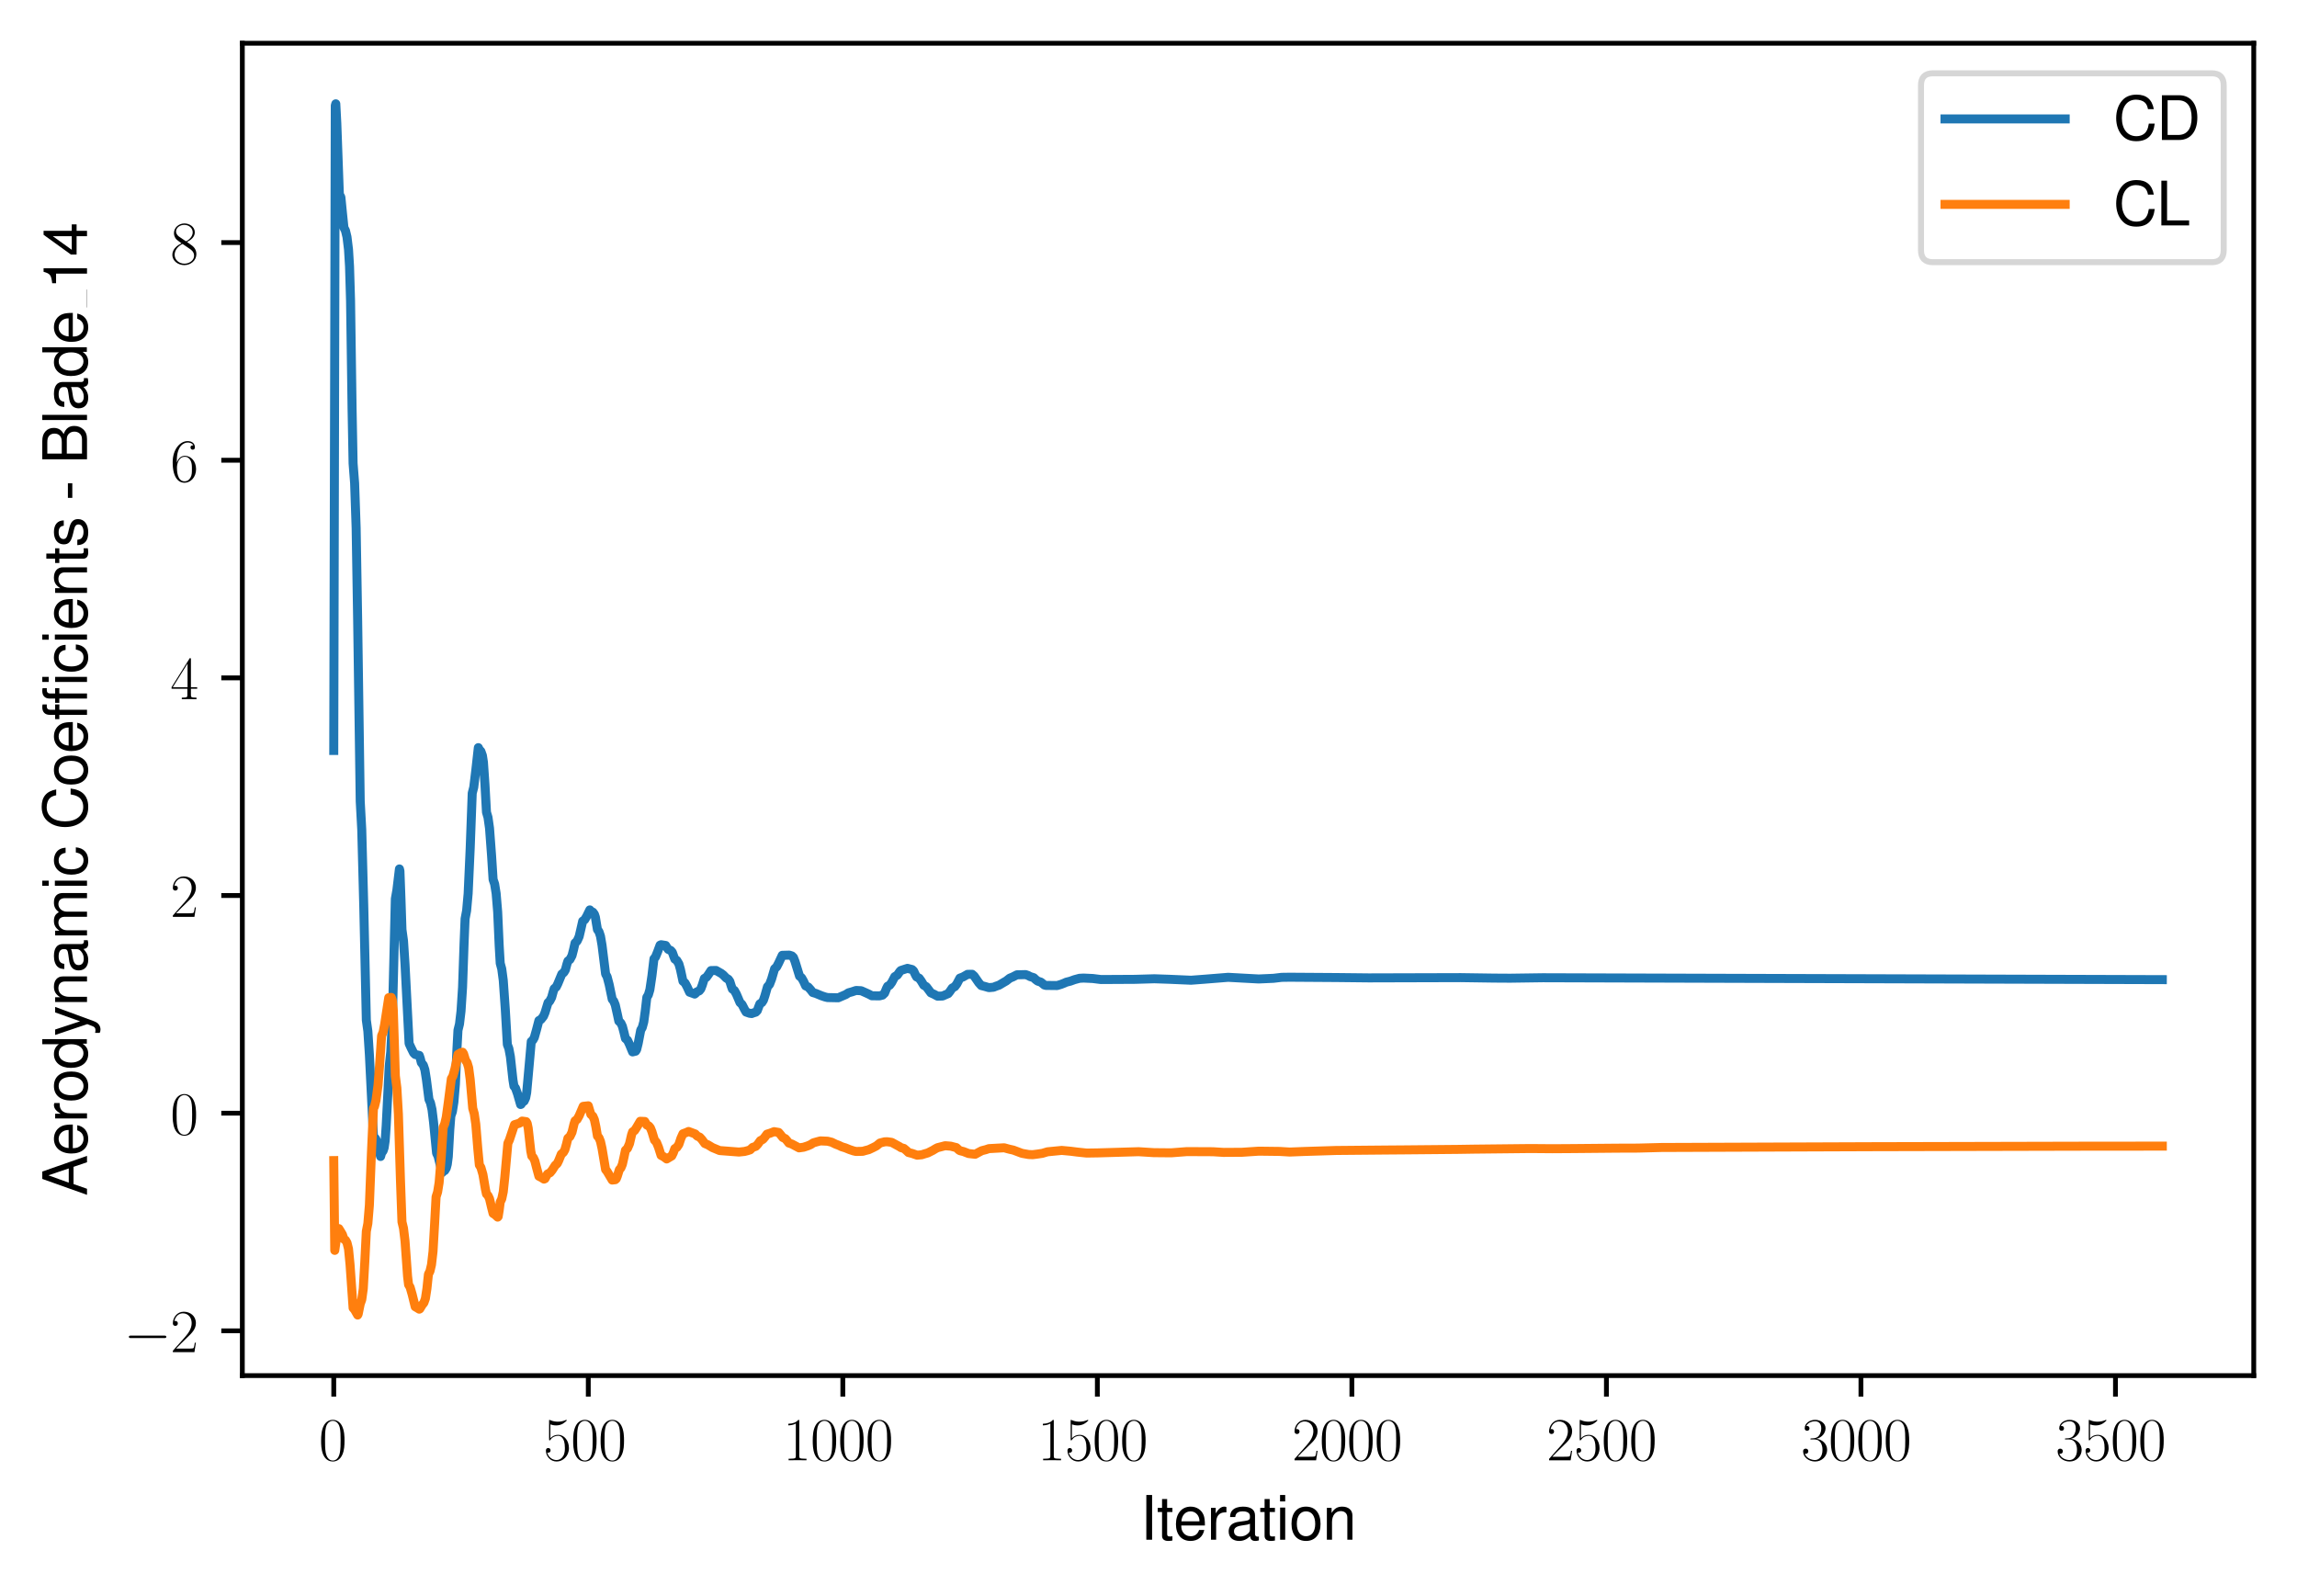 <?xml version="1.0" encoding="utf-8" standalone="no"?>
<!DOCTYPE svg PUBLIC "-//W3C//DTD SVG 1.1//EN"
  "http://www.w3.org/Graphics/SVG/1.1/DTD/svg11.dtd">
<svg xmlns:xlink="http://www.w3.org/1999/xlink" width="382.335pt" height="265.601pt" viewBox="0 0 382.335 265.601" xmlns="http://www.w3.org/2000/svg" version="1.1">
 <defs>
  <style type="text/css">*{stroke-linejoin: round; stroke-linecap: butt}</style>
 </defs>
 <g id="figure_1">
  <g id="patch_1">
   <path d="M 0 265.601 
L 382.335 265.601 
L 382.335 0 
L 0 0 
z
" style="fill: #ffffff"/>
  </g>
  <g id="axes_1">
   <g id="patch_2">
    <path d="M 40.335 228.96 
L 375.135 228.96 
L 375.135 7.2 
L 40.335 7.2 
z
" style="fill: #ffffff"/>
   </g>
   <g id="matplotlib.axis_1">
    <g id="xtick_1">
     <g id="line2d_1">
      <defs>
       <path id="m2b68b676e4" d="M 0 0 
L 0 3.5 
" style="stroke: #000000; stroke-width: 0.8"/>
      </defs>
      <g>
       <use xlink:href="#m2b68b676e4" x="55.553" y="228.96" style="stroke: #000000; stroke-width: 0.8"/>
      </g>
     </g>
     <g id="text_1">
      <!-- $\mathdefault{0}$ -->
      <g transform="translate(53.062 243.058) scale(0.1 -0.1)">
       <defs>
        <path id="CMR17-30" d="M 2688 2038 
C 2688 2430 2682 3099 2413 3613 
C 2176 4063 1798 4224 1466 4224 
C 1158 4224 768 4082 525 3620 
C 269 3137 243 2539 243 2038 
C 243 1671 250 1112 448 623 
C 723 -39 1216 -128 1466 -128 
C 1760 -128 2208 -7 2470 604 
C 2662 1048 2688 1568 2688 2038 
z
M 1466 -26 
C 1056 -26 813 328 723 816 
C 653 1196 653 1749 653 2109 
C 653 2604 653 3015 736 3407 
C 858 3954 1216 4121 1466 4121 
C 1728 4121 2067 3947 2189 3420 
C 2272 3054 2278 2623 2278 2109 
C 2278 1691 2278 1176 2202 797 
C 2067 96 1690 -26 1466 -26 
z
" transform="scale(0.016)"/>
       </defs>
       <use xlink:href="#CMR17-30" transform="scale(0.996)"/>
      </g>
     </g>
    </g>
    <g id="xtick_2">
     <g id="line2d_2">
      <g>
       <use xlink:href="#m2b68b676e4" x="97.92" y="228.96" style="stroke: #000000; stroke-width: 0.8"/>
      </g>
     </g>
     <g id="text_2">
      <!-- $\mathdefault{500}$ -->
      <g transform="translate(90.448 243.058) scale(0.1 -0.1)">
       <defs>
        <path id="CMR17-35" d="M 730 3750 
C 794 3724 1056 3641 1325 3641 
C 1920 3641 2246 3961 2432 4140 
C 2432 4191 2432 4224 2394 4224 
C 2387 4224 2374 4224 2323 4198 
C 2099 4102 1837 4032 1517 4032 
C 1325 4032 1037 4055 723 4191 
C 653 4224 640 4224 634 4224 
C 602 4224 595 4217 595 4090 
L 595 2231 
C 595 2113 595 2080 659 2080 
C 691 2080 704 2093 736 2139 
C 941 2435 1222 2560 1542 2560 
C 1766 2560 2246 2415 2246 1293 
C 2246 1087 2246 716 2054 422 
C 1894 159 1645 25 1370 25 
C 947 25 518 319 403 812 
C 429 806 480 793 506 793 
C 589 793 749 838 749 1036 
C 749 1209 627 1280 506 1280 
C 358 1280 262 1190 262 1011 
C 262 454 704 -128 1382 -128 
C 2042 -128 2669 441 2669 1267 
C 2669 2054 2170 2662 1549 2662 
C 1222 2662 947 2540 730 2304 
L 730 3750 
z
" transform="scale(0.016)"/>
       </defs>
       <use xlink:href="#CMR17-35" transform="scale(0.996)"/>
       <use xlink:href="#CMR17-30" transform="translate(45.69 0) scale(0.996)"/>
       <use xlink:href="#CMR17-30" transform="translate(91.381 0) scale(0.996)"/>
      </g>
     </g>
    </g>
    <g id="xtick_3">
     <g id="line2d_3">
      <g>
       <use xlink:href="#m2b68b676e4" x="140.287" y="228.96" style="stroke: #000000; stroke-width: 0.8"/>
      </g>
     </g>
     <g id="text_3">
      <!-- $\mathdefault{1000}$ -->
      <g transform="translate(130.324 243.058) scale(0.1 -0.1)">
       <defs>
        <path id="CMR17-31" d="M 1702 4083 
C 1702 4217 1696 4224 1606 4224 
C 1357 3927 979 3833 621 3820 
C 602 3820 570 3820 563 3808 
C 557 3795 557 3782 557 3648 
C 755 3648 1088 3686 1344 3839 
L 1344 467 
C 1344 243 1331 166 781 166 
L 589 166 
L 589 0 
C 896 6 1216 12 1523 12 
C 1830 12 2150 6 2458 0 
L 2458 166 
L 2266 166 
C 1715 166 1702 236 1702 467 
L 1702 4083 
z
" transform="scale(0.016)"/>
       </defs>
       <use xlink:href="#CMR17-31" transform="scale(0.996)"/>
       <use xlink:href="#CMR17-30" transform="translate(45.69 0) scale(0.996)"/>
       <use xlink:href="#CMR17-30" transform="translate(91.381 0) scale(0.996)"/>
       <use xlink:href="#CMR17-30" transform="translate(137.071 0) scale(0.996)"/>
      </g>
     </g>
    </g>
    <g id="xtick_4">
     <g id="line2d_4">
      <g>
       <use xlink:href="#m2b68b676e4" x="182.654" y="228.96" style="stroke: #000000; stroke-width: 0.8"/>
      </g>
     </g>
     <g id="text_4">
      <!-- $\mathdefault{1500}$ -->
      <g transform="translate(172.691 243.058) scale(0.1 -0.1)">
       <use xlink:href="#CMR17-31" transform="scale(0.996)"/>
       <use xlink:href="#CMR17-35" transform="translate(45.69 0) scale(0.996)"/>
       <use xlink:href="#CMR17-30" transform="translate(91.381 0) scale(0.996)"/>
       <use xlink:href="#CMR17-30" transform="translate(137.071 0) scale(0.996)"/>
      </g>
     </g>
    </g>
    <g id="xtick_5">
     <g id="line2d_5">
      <g>
       <use xlink:href="#m2b68b676e4" x="225.02" y="228.96" style="stroke: #000000; stroke-width: 0.8"/>
      </g>
     </g>
     <g id="text_5">
      <!-- $\mathdefault{2000}$ -->
      <g transform="translate(215.058 243.058) scale(0.1 -0.1)">
       <defs>
        <path id="CMR17-32" d="M 2669 990 
L 2554 990 
C 2490 537 2438 460 2413 422 
C 2381 371 1920 371 1830 371 
L 602 371 
C 832 620 1280 1073 1824 1596 
C 2214 1966 2669 2400 2669 3033 
C 2669 3788 2067 4224 1395 4224 
C 691 4224 262 3603 262 3027 
C 262 2777 448 2745 525 2745 
C 589 2745 781 2783 781 3007 
C 781 3206 614 3264 525 3264 
C 486 3264 448 3257 422 3244 
C 544 3788 915 4057 1306 4057 
C 1862 4057 2227 3616 2227 3033 
C 2227 2477 1901 1998 1536 1583 
L 262 147 
L 262 0 
L 2515 0 
L 2669 990 
z
" transform="scale(0.016)"/>
       </defs>
       <use xlink:href="#CMR17-32" transform="scale(0.996)"/>
       <use xlink:href="#CMR17-30" transform="translate(45.69 0) scale(0.996)"/>
       <use xlink:href="#CMR17-30" transform="translate(91.381 0) scale(0.996)"/>
       <use xlink:href="#CMR17-30" transform="translate(137.071 0) scale(0.996)"/>
      </g>
     </g>
    </g>
    <g id="xtick_6">
     <g id="line2d_6">
      <g>
       <use xlink:href="#m2b68b676e4" x="267.387" y="228.96" style="stroke: #000000; stroke-width: 0.8"/>
      </g>
     </g>
     <g id="text_6">
      <!-- $\mathdefault{2500}$ -->
      <g transform="translate(257.425 243.058) scale(0.1 -0.1)">
       <use xlink:href="#CMR17-32" transform="scale(0.996)"/>
       <use xlink:href="#CMR17-35" transform="translate(45.69 0) scale(0.996)"/>
       <use xlink:href="#CMR17-30" transform="translate(91.381 0) scale(0.996)"/>
       <use xlink:href="#CMR17-30" transform="translate(137.071 0) scale(0.996)"/>
      </g>
     </g>
    </g>
    <g id="xtick_7">
     <g id="line2d_7">
      <g>
       <use xlink:href="#m2b68b676e4" x="309.754" y="228.96" style="stroke: #000000; stroke-width: 0.8"/>
      </g>
     </g>
     <g id="text_7">
      <!-- $\mathdefault{3000}$ -->
      <g transform="translate(299.792 243.058) scale(0.1 -0.1)">
       <defs>
        <path id="CMR17-33" d="M 1414 2176 
C 1984 2176 2234 1673 2234 1094 
C 2234 322 1824 25 1453 25 
C 1114 25 563 193 390 691 
C 422 678 454 678 486 678 
C 640 678 755 780 755 947 
C 755 1132 614 1216 486 1216 
C 378 1216 211 1164 211 927 
C 211 335 787 -128 1466 -128 
C 2176 -128 2720 432 2720 1087 
C 2720 1718 2208 2176 1600 2246 
C 2086 2347 2554 2776 2554 3353 
C 2554 3856 2048 4224 1472 4224 
C 890 4224 378 3862 378 3347 
C 378 3123 544 3084 627 3084 
C 762 3084 877 3167 877 3334 
C 877 3500 762 3584 627 3584 
C 602 3584 570 3584 544 3571 
C 730 3999 1235 4076 1459 4076 
C 1683 4076 2106 3966 2106 3347 
C 2106 3167 2080 2851 1862 2574 
C 1670 2329 1453 2316 1242 2297 
C 1210 2297 1062 2284 1037 2284 
C 992 2278 966 2272 966 2227 
C 966 2182 973 2176 1101 2176 
L 1414 2176 
z
" transform="scale(0.016)"/>
       </defs>
       <use xlink:href="#CMR17-33" transform="scale(0.996)"/>
       <use xlink:href="#CMR17-30" transform="translate(45.69 0) scale(0.996)"/>
       <use xlink:href="#CMR17-30" transform="translate(91.381 0) scale(0.996)"/>
       <use xlink:href="#CMR17-30" transform="translate(137.071 0) scale(0.996)"/>
      </g>
     </g>
    </g>
    <g id="xtick_8">
     <g id="line2d_8">
      <g>
       <use xlink:href="#m2b68b676e4" x="352.121" y="228.96" style="stroke: #000000; stroke-width: 0.8"/>
      </g>
     </g>
     <g id="text_8">
      <!-- $\mathdefault{3500}$ -->
      <g transform="translate(342.158 243.058) scale(0.1 -0.1)">
       <use xlink:href="#CMR17-33" transform="scale(0.996)"/>
       <use xlink:href="#CMR17-35" transform="translate(45.69 0) scale(0.996)"/>
       <use xlink:href="#CMR17-30" transform="translate(91.381 0) scale(0.996)"/>
       <use xlink:href="#CMR17-30" transform="translate(137.071 0) scale(0.996)"/>
      </g>
     </g>
    </g>
    <g id="text_9">
     <!-- Iteration -->
     <g transform="translate(189.787 256.279) scale(0.1 -0.1)">
      <defs>
       <path id="NimbusSanL-Regu-49" d="M 1242 4672 
L 640 4672 
L 640 0 
L 1242 0 
L 1242 4672 
z
" transform="scale(0.016)"/>
       <path id="NimbusSanL-Regu-74" d="M 1626 3328 
L 1075 3328 
L 1075 4249 
L 544 4249 
L 544 3328 
L 90 3328 
L 90 2892 
L 544 2892 
L 544 402 
C 544 64 774 -128 1190 -128 
C 1318 -128 1446 -116 1626 -84 
L 1626 364 
C 1555 345 1472 339 1370 339 
C 1139 339 1075 402 1075 634 
L 1075 2892 
L 1626 2892 
L 1626 3328 
z
" transform="scale(0.016)"/>
       <path id="NimbusSanL-Regu-65" d="M 3283 1484 
C 3283 1998 3245 2311 3149 2565 
C 2931 3123 2419 3456 1792 3456 
C 858 3456 256 2734 256 1619 
C 256 545 838 -128 1779 -128 
C 2547 -128 3078 307 3213 1018 
L 2675 1018 
C 2528 588 2227 364 1798 364 
C 1459 364 1171 514 992 787 
C 864 974 819 1161 813 1484 
L 3283 1484 
z
M 826 1920 
C 870 2552 1248 2963 1786 2963 
C 2310 2963 2714 2519 2714 1959 
C 2714 1946 2714 1933 2707 1920 
L 826 1920 
z
" transform="scale(0.016)"/>
       <path id="NimbusSanL-Regu-72" d="M 442 3328 
L 442 0 
L 979 0 
L 979 1727 
C 979 2203 1101 2514 1357 2698 
C 1523 2819 1683 2857 2054 2863 
L 2054 3404 
C 1965 3449 1920 3456 1850 3456 
C 1504 3456 1242 3251 934 2750 
L 934 3328 
L 442 3328 
z
" transform="scale(0.016)"/>
       <path id="NimbusSanL-Regu-61" d="M 3424 332 
C 3366 320 3341 320 3309 320 
C 3123 320 3021 415 3021 581 
L 3021 2542 
C 3021 3135 2586 3456 1760 3456 
C 1274 3456 870 3315 646 3065 
C 493 2893 429 2702 416 2370 
L 954 2370 
C 998 2778 1242 2963 1741 2963 
C 2221 2963 2490 2784 2490 2466 
L 2490 2326 
C 2490 2103 2355 2007 1933 1956 
C 1178 1861 1062 1835 858 1753 
C 467 1593 269 1294 269 861 
C 269 256 691 -128 1370 -128 
C 1792 -128 2131 19 2509 364 
C 2547 25 2714 -128 3059 -128 
C 3168 -128 3251 -116 3424 -71 
L 3424 332 
z
M 2490 1071 
C 2490 893 2438 785 2278 638 
C 2061 441 1798 339 1485 339 
C 1069 339 826 536 826 874 
C 826 1224 1062 1402 1632 1485 
C 2195 1562 2310 1587 2490 1670 
L 2490 1071 
z
" transform="scale(0.016)"/>
       <path id="NimbusSanL-Regu-69" d="M 960 3358 
L 429 3358 
L 429 0 
L 960 0 
L 960 3358 
z
M 960 4672 
L 422 4672 
L 422 3999 
L 960 3999 
L 960 4672 
z
" transform="scale(0.016)"/>
       <path id="NimbusSanL-Regu-6f" d="M 1741 3456 
C 800 3456 230 2784 230 1663 
C 230 543 794 -128 1747 -128 
C 2688 -128 3264 543 3264 1638 
C 3264 2791 2707 3456 1741 3456 
z
M 1747 2963 
C 2349 2963 2707 2472 2707 1644 
C 2707 861 2336 364 1747 364 
C 1152 364 787 855 787 1663 
C 787 2466 1152 2963 1747 2963 
z
" transform="scale(0.016)"/>
       <path id="NimbusSanL-Regu-6e" d="M 448 3328 
L 448 0 
L 986 0 
L 986 1835 
C 986 2539 1344 2988 1894 2988 
C 2317 2988 2586 2732 2586 2328 
L 2586 0 
L 3117 0 
L 3117 2539 
C 3117 3097 2701 3456 2054 3456 
C 1555 3456 1235 3263 941 2796 
L 941 3328 
L 448 3328 
z
" transform="scale(0.016)"/>
      </defs>
      <use xlink:href="#NimbusSanL-Regu-49" transform="scale(0.996)"/>
      <use xlink:href="#NimbusSanL-Regu-74" transform="translate(27.695 0) scale(0.996)"/>
      <use xlink:href="#NimbusSanL-Regu-65" transform="translate(55.39 0) scale(0.996)"/>
      <use xlink:href="#NimbusSanL-Regu-72" transform="translate(110.782 0) scale(0.996)"/>
      <use xlink:href="#NimbusSanL-Regu-61" transform="translate(142.961 0) scale(0.996)"/>
      <use xlink:href="#NimbusSanL-Regu-74" transform="translate(198.353 0) scale(0.996)"/>
      <use xlink:href="#NimbusSanL-Regu-69" transform="translate(226.048 0) scale(0.996)"/>
      <use xlink:href="#NimbusSanL-Regu-6f" transform="translate(248.165 0) scale(0.996)"/>
      <use xlink:href="#NimbusSanL-Regu-6e" transform="translate(303.556 0) scale(0.996)"/>
     </g>
    </g>
   </g>
   <g id="matplotlib.axis_2">
    <g id="ytick_1">
     <g id="line2d_9">
      <defs>
       <path id="m2eee24385c" d="M 0 0 
L -3.5 0 
" style="stroke: #000000; stroke-width: 0.8"/>
      </defs>
      <g>
       <use xlink:href="#m2eee24385c" x="40.335" y="221.511" style="stroke: #000000; stroke-width: 0.8"/>
      </g>
     </g>
     <g id="text_10">
      <!-- $\mathdefault{−2}$ -->
      <g transform="translate(20.605 225.061) scale(0.1 -0.1)">
       <defs>
        <path id="CMSY10-0" d="M 4218 1472 
C 4326 1472 4442 1472 4442 1600 
C 4442 1728 4326 1728 4218 1728 
L 755 1728 
C 646 1728 531 1728 531 1600 
C 531 1472 646 1472 755 1472 
L 4218 1472 
z
" transform="scale(0.016)"/>
       </defs>
       <use xlink:href="#CMSY10-0" transform="scale(0.996)"/>
       <use xlink:href="#CMR17-32" transform="translate(77.487 0) scale(0.996)"/>
      </g>
     </g>
    </g>
    <g id="ytick_2">
     <g id="line2d_10">
      <g>
       <use xlink:href="#m2eee24385c" x="40.335" y="185.284" style="stroke: #000000; stroke-width: 0.8"/>
      </g>
     </g>
     <g id="text_11">
      <!-- $\mathdefault{0}$ -->
      <g transform="translate(28.353 188.833) scale(0.1 -0.1)">
       <use xlink:href="#CMR17-30" transform="scale(0.996)"/>
      </g>
     </g>
    </g>
    <g id="ytick_3">
     <g id="line2d_11">
      <g>
       <use xlink:href="#m2eee24385c" x="40.335" y="149.057" style="stroke: #000000; stroke-width: 0.8"/>
      </g>
     </g>
     <g id="text_12">
      <!-- $\mathdefault{2}$ -->
      <g transform="translate(28.353 152.606) scale(0.1 -0.1)">
       <use xlink:href="#CMR17-32" transform="scale(0.996)"/>
      </g>
     </g>
    </g>
    <g id="ytick_4">
     <g id="line2d_12">
      <g>
       <use xlink:href="#m2eee24385c" x="40.335" y="112.829" style="stroke: #000000; stroke-width: 0.8"/>
      </g>
     </g>
     <g id="text_13">
      <!-- $\mathdefault{4}$ -->
      <g transform="translate(28.353 116.378) scale(0.1 -0.1)">
       <defs>
        <path id="CMR17-34" d="M 2150 4147 
C 2150 4281 2144 4288 2029 4288 
L 128 1254 
L 128 1088 
L 1779 1088 
L 1779 460 
C 1779 230 1766 166 1318 166 
L 1197 166 
L 1197 0 
C 1402 12 1747 12 1965 12 
C 2182 12 2528 12 2733 0 
L 2733 166 
L 2611 166 
C 2163 166 2150 230 2150 460 
L 2150 1088 
L 2803 1088 
L 2803 1254 
L 2150 1254 
L 2150 4147 
z
M 1798 3723 
L 1798 1254 
L 256 1254 
L 1798 3723 
z
" transform="scale(0.016)"/>
       </defs>
       <use xlink:href="#CMR17-34" transform="scale(0.996)"/>
      </g>
     </g>
    </g>
    <g id="ytick_5">
     <g id="line2d_13">
      <g>
       <use xlink:href="#m2eee24385c" x="40.335" y="76.602" style="stroke: #000000; stroke-width: 0.8"/>
      </g>
     </g>
     <g id="text_14">
      <!-- $\mathdefault{6}$ -->
      <g transform="translate(28.353 80.151) scale(0.1 -0.1)">
       <defs>
        <path id="CMR17-36" d="M 678 2198 
C 678 3712 1395 4076 1811 4076 
C 1946 4076 2272 4049 2400 3782 
C 2298 3782 2106 3782 2106 3558 
C 2106 3385 2246 3328 2336 3328 
C 2394 3328 2566 3353 2566 3571 
C 2566 3987 2246 4224 1805 4224 
C 1043 4224 243 3411 243 2011 
C 243 257 966 -128 1478 -128 
C 2099 -128 2688 431 2688 1295 
C 2688 2101 2170 2688 1517 2688 
C 1126 2688 838 2430 678 1979 
L 678 2198 
z
M 1478 25 
C 691 25 691 1212 691 1450 
C 691 1914 909 2585 1504 2585 
C 1613 2585 1926 2585 2138 2140 
C 2253 1889 2253 1624 2253 1302 
C 2253 954 2253 696 2118 438 
C 1978 173 1773 25 1478 25 
z
" transform="scale(0.016)"/>
       </defs>
       <use xlink:href="#CMR17-36" transform="scale(0.996)"/>
      </g>
     </g>
    </g>
    <g id="ytick_6">
     <g id="line2d_14">
      <g>
       <use xlink:href="#m2eee24385c" x="40.335" y="40.374" style="stroke: #000000; stroke-width: 0.8"/>
      </g>
     </g>
     <g id="text_15">
      <!-- $\mathdefault{8}$ -->
      <g transform="translate(28.353 43.924) scale(0.1 -0.1)">
       <defs>
        <path id="CMR17-38" d="M 1741 2289 
C 2144 2494 2554 2803 2554 3298 
C 2554 3884 1990 4224 1472 4224 
C 890 4224 378 3800 378 3215 
C 378 3054 416 2777 666 2533 
C 730 2469 998 2276 1171 2154 
C 883 2006 211 1652 211 945 
C 211 282 838 -128 1459 -128 
C 2144 -128 2720 366 2720 1022 
C 2720 1607 2330 1877 2074 2051 
L 1741 2289 
z
M 902 2855 
C 851 2887 595 3086 595 3388 
C 595 3781 998 4076 1459 4076 
C 1965 4076 2336 3716 2336 3298 
C 2336 2700 1670 2359 1638 2359 
C 1632 2359 1626 2359 1574 2398 
L 902 2855 
z
M 2080 1536 
C 2176 1466 2483 1253 2483 861 
C 2483 385 2010 25 1472 25 
C 890 25 448 443 448 951 
C 448 1459 838 1884 1280 2083 
L 2080 1536 
z
" transform="scale(0.016)"/>
       </defs>
       <use xlink:href="#CMR17-38" transform="scale(0.996)"/>
      </g>
     </g>
    </g>
    <g id="text_16">
     <!-- Aerodynamic Coefficients - Blade_14 -->
     <g transform="translate(14.483 199.05) rotate(-90) scale(0.1 -0.1)">
      <defs>
       <path id="NimbusSanL-Regu-41" d="M 3034 1408 
L 3514 0 
L 4179 0 
L 2541 4672 
L 1773 4672 
L 109 0 
L 742 0 
L 1235 1408 
L 3034 1408 
z
M 2867 1907 
L 1382 1907 
L 2150 4032 
L 2867 1907 
z
" transform="scale(0.016)"/>
       <path id="NimbusSanL-Regu-64" d="M 3168 4672 
L 2637 4672 
L 2637 2937 
C 2413 3276 2054 3456 1606 3456 
C 736 3456 166 2759 166 1695 
C 166 568 723 -128 1626 -128 
C 2086 -128 2406 44 2694 460 
L 2694 19 
L 3168 19 
L 3168 4672 
z
M 1696 2956 
C 2272 2956 2637 2447 2637 1651 
C 2637 880 2266 371 1702 371 
C 1114 371 723 887 723 1663 
C 723 2440 1114 2956 1696 2956 
z
" transform="scale(0.016)"/>
       <path id="NimbusSanL-Regu-79" d="M 2483 3328 
L 1555 724 
L 698 3328 
L 128 3328 
L 1261 -29 
L 1056 -558 
C 973 -794 851 -884 627 -884 
C 550 -884 461 -871 346 -845 
L 346 -1325 
C 454 -1383 563 -1408 704 -1408 
C 877 -1408 1062 -1351 1203 -1248 
C 1370 -1127 1466 -986 1568 -718 
L 3059 3328 
L 2483 3328 
z
" transform="scale(0.016)"/>
       <path id="NimbusSanL-Regu-6d" d="M 448 3328 
L 448 0 
L 986 0 
L 986 2089 
C 986 2597 1338 2988 1773 2988 
C 2170 2988 2394 2744 2394 2315 
L 2394 0 
L 2931 0 
L 2931 2109 
C 2931 2597 3283 2988 3718 2988 
C 4109 2988 4339 2738 4339 2315 
L 4339 0 
L 4877 0 
L 4877 2520 
C 4877 3123 4531 3456 3904 3456 
C 3456 3456 3187 3321 2874 2943 
C 2675 3302 2406 3456 1971 3456 
C 1523 3456 1229 3289 941 2886 
L 941 3328 
L 448 3328 
z
" transform="scale(0.016)"/>
       <path id="NimbusSanL-Regu-63" d="M 3014 2237 
C 2989 2561 2918 2771 2790 2956 
C 2560 3270 2157 3456 1690 3456 
C 787 3456 198 2740 198 1632 
C 198 555 774 -128 1683 -128 
C 2483 -128 2989 352 3053 1167 
L 2515 1167 
C 2426 632 2150 364 1696 364 
C 1107 364 755 842 755 1632 
C 755 2466 1101 2963 1683 2963 
C 2131 2963 2413 2701 2477 2237 
L 3014 2237 
z
" transform="scale(0.016)"/>
       <path id="NimbusSanL-Regu-43" d="M 4237 3219 
C 4051 4236 3462 4736 2438 4736 
C 1811 4736 1306 4537 960 4154 
C 538 3696 307 3035 307 2284 
C 307 1522 544 867 986 415 
C 1344 44 1805 -128 2413 -128 
C 3552 -128 4192 485 4333 1712 
L 3718 1712 
C 3667 1394 3603 1178 3507 994 
C 3315 612 2918 396 2419 396 
C 1491 396 902 1134 902 2291 
C 902 3480 1466 4211 2368 4211 
C 2746 4211 3098 4096 3290 3918 
C 3462 3759 3558 3562 3629 3219 
L 4237 3219 
z
" transform="scale(0.016)"/>
       <path id="NimbusSanL-Regu-66" d="M 1651 3328 
L 1094 3328 
L 1094 3860 
C 1094 4087 1222 4204 1466 4204 
C 1510 4204 1530 4204 1651 4198 
L 1651 4639 
C 1530 4665 1459 4672 1350 4672 
C 858 4672 563 4390 563 3905 
L 563 3328 
L 115 3328 
L 115 2892 
L 563 2892 
L 563 0 
L 1094 0 
L 1094 2892 
L 1651 2892 
L 1651 3328 
z
" transform="scale(0.016)"/>
       <path id="NimbusSanL-Regu-2" d="M 1613 3328 
L 1056 3328 
L 1056 3860 
C 1056 4087 1184 4204 1427 4204 
C 1472 4204 1491 4204 1613 4198 
L 1613 4639 
C 1491 4665 1421 4672 1312 4672 
C 819 4672 525 4390 525 3905 
L 525 3328 
L 77 3328 
L 77 2892 
L 525 2892 
L 525 0 
L 1056 0 
L 1056 2892 
L 1613 2892 
L 1613 3328 
z
M 2790 3328 
L 2259 3328 
L 2259 0 
L 2790 0 
L 2790 3328 
z
M 2790 4672 
L 2259 4672 
L 2259 3999 
L 2790 3999 
L 2790 4672 
z
" transform="scale(0.016)"/>
       <path id="NimbusSanL-Regu-73" d="M 2803 2428 
C 2797 3084 2362 3456 1587 3456 
C 806 3456 301 3052 301 2434 
C 301 1912 570 1663 1363 1472 
L 1862 1351 
C 2234 1262 2381 1129 2381 887 
C 2381 574 2067 364 1600 364 
C 1312 364 1069 447 934 587 
C 851 683 813 778 781 1014 
L 218 1014 
C 243 243 678 -128 1555 -128 
C 2400 -128 2938 288 2938 931 
C 2938 1428 2656 1702 1990 1861 
L 1478 1982 
C 1043 2084 858 2224 858 2459 
C 858 2765 1133 2963 1568 2963 
C 1997 2963 2227 2778 2240 2428 
L 2803 2428 
z
" transform="scale(0.016)"/>
       <path id="NimbusSanL-Regu-2d" d="M 1818 1996 
L 294 1996 
L 294 1536 
L 1818 1536 
L 1818 1996 
z
" transform="scale(0.016)"/>
       <path id="NimbusSanL-Regu-42" d="M 506 0 
L 2611 0 
C 3053 0 3379 121 3629 390 
C 3859 632 3987 961 3987 1321 
C 3987 1878 3731 2214 3136 2444 
C 3558 2643 3782 2994 3782 3476 
C 3782 3821 3654 4127 3411 4345 
C 3168 4569 2848 4672 2400 4672 
L 506 4672 
L 506 0 
z
M 1101 2636 
L 1101 4147 
L 2253 4147 
C 2586 4147 2771 4101 2931 3977 
C 3098 3847 3187 3652 3187 3391 
C 3187 3138 3098 2936 2931 2806 
C 2771 2682 2586 2636 2253 2636 
L 1101 2636 
z
M 1101 524 
L 1101 2112 
L 2554 2112 
C 2842 2112 3034 2042 3174 1890 
C 3315 1745 3392 1542 3392 1315 
C 3392 1093 3315 891 3174 746 
C 3034 594 2842 524 2554 524 
L 1101 524 
z
" transform="scale(0.016)"/>
       <path id="NimbusSanL-Regu-6c" d="M 973 4672 
L 435 4672 
L 435 0 
L 973 0 
L 973 4672 
z
" transform="scale(0.016)"/>
       <path id="NimbusSanL-Regu-31" d="M 1658 3232 
L 1658 0 
L 2221 0 
L 2221 4537 
L 1850 4537 
C 1651 3840 1523 3744 653 3635 
L 653 3232 
L 1658 3232 
z
" transform="scale(0.016)"/>
       <path id="NimbusSanL-Regu-34" d="M 2093 1088 
L 2093 0 
L 2656 0 
L 2656 1088 
L 3328 1088 
L 3328 1593 
L 2656 1593 
L 2656 4537 
L 2240 4537 
L 179 1683 
L 179 1088 
L 2093 1088 
z
M 2093 1593 
L 672 1593 
L 2093 3577 
L 2093 1593 
z
" transform="scale(0.016)"/>
      </defs>
      <use xlink:href="#NimbusSanL-Regu-41" transform="scale(0.996)"/>
      <use xlink:href="#NimbusSanL-Regu-65" transform="translate(66.45 0) scale(0.996)"/>
      <use xlink:href="#NimbusSanL-Regu-72" transform="translate(121.842 0) scale(0.996)"/>
      <use xlink:href="#NimbusSanL-Regu-6f" transform="translate(155.017 0) scale(0.996)"/>
      <use xlink:href="#NimbusSanL-Regu-64" transform="translate(210.409 0) scale(0.996)"/>
      <use xlink:href="#NimbusSanL-Regu-79" transform="translate(265.8 0) scale(0.996)"/>
      <use xlink:href="#NimbusSanL-Regu-6e" transform="translate(315.613 0) scale(0.996)"/>
      <use xlink:href="#NimbusSanL-Regu-61" transform="translate(371.005 0) scale(0.996)"/>
      <use xlink:href="#NimbusSanL-Regu-6d" transform="translate(426.397 0) scale(0.996)"/>
      <use xlink:href="#NimbusSanL-Regu-69" transform="translate(509.385 0) scale(0.996)"/>
      <use xlink:href="#NimbusSanL-Regu-63" transform="translate(531.502 0) scale(0.996)"/>
      <use xlink:href="#NimbusSanL-Regu-43" transform="translate(609.01 0) scale(0.996)"/>
      <use xlink:href="#NimbusSanL-Regu-6f" transform="translate(680.94 0) scale(0.996)"/>
      <use xlink:href="#NimbusSanL-Regu-65" transform="translate(736.332 0) scale(0.996)"/>
      <use xlink:href="#NimbusSanL-Regu-66" transform="translate(791.724 0) scale(0.996)"/>
      <use xlink:href="#NimbusSanL-Regu-2" transform="translate(819.419 0) scale(0.996)"/>
      <use xlink:href="#NimbusSanL-Regu-63" transform="translate(869.232 0) scale(0.996)"/>
      <use xlink:href="#NimbusSanL-Regu-69" transform="translate(919.045 0) scale(0.996)"/>
      <use xlink:href="#NimbusSanL-Regu-65" transform="translate(941.162 0) scale(0.996)"/>
      <use xlink:href="#NimbusSanL-Regu-6e" transform="translate(996.554 0) scale(0.996)"/>
      <use xlink:href="#NimbusSanL-Regu-74" transform="translate(1051.945 0) scale(0.996)"/>
      <use xlink:href="#NimbusSanL-Regu-73" transform="translate(1079.641 0) scale(0.996)"/>
      <use xlink:href="#NimbusSanL-Regu-2d" transform="translate(1157.149 0) scale(0.996)"/>
      <use xlink:href="#NimbusSanL-Regu-42" transform="translate(1218.019 0) scale(0.996)"/>
      <use xlink:href="#NimbusSanL-Regu-6c" transform="translate(1284.469 0) scale(0.996)"/>
      <use xlink:href="#NimbusSanL-Regu-61" transform="translate(1306.586 0) scale(0.996)"/>
      <use xlink:href="#NimbusSanL-Regu-64" transform="translate(1361.978 0) scale(0.996)"/>
      <use xlink:href="#NimbusSanL-Regu-65" transform="translate(1417.37 0) scale(0.996)"/>
      <use xlink:href="#NimbusSanL-Regu-31" transform="translate(1508.627 0) scale(0.996)"/>
      <use xlink:href="#NimbusSanL-Regu-34" transform="translate(1564.019 0) scale(0.996)"/>
      <path d="M 1478.739 0 
L 1508.627 0 
L 1508.627 0.399 
L 1478.739 0.399 
L 1478.739 0 
z
"/>
     </g>
    </g>
   </g>
   <g id="line2d_15">
    <path d="M 55.553 124.909 
L 55.807 17.571 
L 55.892 17.28 
L 56.061 20.525 
L 56.485 32.349 
L 56.739 32.819 
L 56.993 35.387 
L 57.248 37.884 
L 57.502 38.389 
L 57.756 39.444 
L 58.01 41.529 
L 58.18 44.341 
L 58.349 50.048 
L 58.603 68.03 
L 58.773 77.136 
L 59.027 80.431 
L 59.281 87.908 
L 59.535 103.428 
L 59.959 133.364 
L 60.213 138.073 
L 60.552 150.977 
L 60.976 169.788 
L 61.23 171.628 
L 61.484 175.539 
L 62.162 189.159 
L 62.501 189.493 
L 62.755 190.036 
L 63.094 191.469 
L 63.348 192.489 
L 63.518 191.887 
L 63.772 191.548 
L 63.942 191.025 
L 64.111 189.88 
L 64.281 187.378 
L 64.789 177.428 
L 65.043 175.043 
L 65.297 170.184 
L 65.552 159.986 
L 65.806 149.602 
L 66.06 148.158 
L 66.484 144.631 
L 66.568 144.97 
L 66.738 149.568 
L 66.907 154.739 
L 67.161 156.58 
L 67.416 160.493 
L 68.094 173.685 
L 68.432 174.421 
L 68.856 175.275 
L 69.11 175.513 
L 69.788 175.666 
L 69.958 176.176 
L 70.127 176.862 
L 70.466 177.294 
L 70.72 178.059 
L 70.974 179.667 
L 71.398 182.991 
L 71.652 183.563 
L 71.907 184.676 
L 72.161 186.755 
L 72.669 191.931 
L 72.923 192.464 
L 73.262 193.825 
L 73.601 195.164 
L 73.771 194.965 
L 74.025 194.836 
L 74.279 194.426 
L 74.449 193.792 
L 74.618 192.501 
L 74.872 187.97 
L 75.042 185.766 
L 75.296 185.034 
L 75.55 183.448 
L 75.804 180.429 
L 76.059 174.628 
L 76.228 171.481 
L 76.482 170.447 
L 76.736 168.298 
L 76.991 164.356 
L 77.245 157.002 
L 77.414 152.926 
L 77.668 151.576 
L 77.923 148.726 
L 78.262 141.213 
L 78.601 132.025 
L 78.855 131.04 
L 79.194 128.242 
L 79.617 124.441 
L 79.787 124.79 
L 80.041 125.049 
L 80.295 125.757 
L 80.465 126.851 
L 80.719 130.517 
L 80.973 135.185 
L 81.227 136.047 
L 81.481 137.847 
L 81.82 142.399 
L 82.075 146.385 
L 82.329 147.131 
L 82.583 148.718 
L 82.837 151.775 
L 83.091 157.432 
L 83.261 160.331 
L 83.515 161.264 
L 83.769 163.191 
L 84.108 168.022 
L 84.447 173.856 
L 84.701 174.527 
L 84.956 175.891 
L 85.379 179.733 
L 85.549 180.787 
L 85.803 181.104 
L 86.142 182.063 
L 86.65 183.838 
L 86.735 183.807 
L 86.904 183.514 
L 87.243 183.272 
L 87.498 182.72 
L 87.667 181.85 
L 87.921 179.084 
L 88.43 173.349 
L 88.684 173.147 
L 88.938 172.685 
L 89.277 171.489 
L 89.701 169.865 
L 90.04 169.685 
L 90.463 169.153 
L 90.717 168.547 
L 91.226 166.886 
L 91.48 166.663 
L 91.819 166.018 
L 92.073 165.093 
L 92.243 164.555 
L 92.582 164.276 
L 92.836 163.767 
L 93.514 162.128 
L 93.853 161.86 
L 94.107 161.435 
L 94.361 160.481 
L 94.53 159.959 
L 94.869 159.696 
L 95.208 159.054 
L 95.463 158.071 
L 95.717 156.953 
L 96.056 156.64 
L 96.395 155.894 
L 96.649 154.809 
L 96.988 153.317 
L 97.327 153.072 
L 97.666 152.495 
L 98.174 151.449 
L 98.343 151.662 
L 98.682 151.826 
L 98.937 152.168 
L 99.106 152.674 
L 99.276 153.736 
L 99.445 154.722 
L 99.699 155.072 
L 99.953 155.838 
L 100.208 157.343 
L 100.801 162.111 
L 101.055 162.573 
L 101.394 163.866 
L 101.902 166.317 
L 102.156 166.637 
L 102.411 167.267 
L 102.75 168.779 
L 103.004 169.961 
L 103.343 170.281 
L 103.597 170.827 
L 103.851 171.791 
L 104.105 172.845 
L 104.444 173.135 
L 104.783 173.846 
L 105.292 175.083 
L 105.8 174.963 
L 105.97 174.696 
L 106.224 173.673 
L 106.647 171.459 
L 106.902 171.024 
L 107.156 170.092 
L 107.41 168.226 
L 107.664 165.997 
L 107.918 165.59 
L 108.173 164.723 
L 108.512 162.432 
L 108.85 159.593 
L 109.105 159.29 
L 109.444 158.455 
L 109.867 157.317 
L 110.037 157.246 
L 110.799 157.366 
L 111.054 157.771 
L 111.223 158.014 
L 111.647 158.204 
L 111.901 158.499 
L 112.155 159.202 
L 112.325 159.635 
L 112.663 159.865 
L 113.002 160.449 
L 113.257 161.351 
L 113.68 163.322 
L 114.019 163.596 
L 114.358 164.23 
L 114.782 165.149 
L 115.29 165.327 
L 115.629 165.459 
L 115.799 165.319 
L 115.968 165.109 
L 116.392 164.917 
L 116.646 164.607 
L 116.9 163.942 
L 117.239 162.857 
L 117.578 162.662 
L 117.917 162.2 
L 118.341 161.548 
L 119.188 161.53 
L 120.035 162.011 
L 120.374 162.27 
L 120.883 162.792 
L 121.222 162.989 
L 121.476 163.344 
L 121.73 164.15 
L 121.899 164.618 
L 122.238 164.859 
L 122.577 165.475 
L 123.17 166.868 
L 123.509 167.19 
L 123.933 168.013 
L 124.187 168.45 
L 124.78 168.658 
L 125.119 168.7 
L 125.374 168.6 
L 125.797 168.469 
L 126.051 168.21 
L 126.306 167.523 
L 126.475 167.096 
L 126.814 166.872 
L 127.068 166.478 
L 127.322 165.725 
L 127.746 164.238 
L 128.085 163.856 
L 128.424 162.974 
L 128.932 161.249 
L 129.271 160.936 
L 129.61 160.282 
L 130.203 159.009 
L 131.39 158.976 
L 131.813 159.112 
L 132.068 159.363 
L 132.322 160.004 
L 133.084 162.475 
L 133.423 162.75 
L 133.762 163.354 
L 134.101 164.097 
L 134.525 164.287 
L 134.948 164.757 
L 135.287 165.201 
L 135.796 165.351 
L 136.728 165.737 
L 137.321 165.937 
L 137.745 166.039 
L 139.524 166.076 
L 140.795 165.529 
L 141.219 165.252 
L 141.812 165.085 
L 142.49 164.858 
L 143.337 164.9 
L 144.184 165.276 
L 144.693 165.511 
L 145.117 165.742 
L 146.388 165.757 
L 146.896 165.631 
L 147.235 165.304 
L 147.574 164.486 
L 147.743 164.158 
L 148.082 163.985 
L 148.421 163.531 
L 148.93 162.562 
L 149.353 162.305 
L 149.777 161.705 
L 149.946 161.532 
L 150.539 161.337 
L 151.048 161.175 
L 151.302 161.244 
L 151.81 161.372 
L 152.065 161.598 
L 152.404 162.317 
L 152.573 162.602 
L 152.997 162.817 
L 153.336 163.286 
L 153.759 163.988 
L 154.183 164.232 
L 154.522 164.681 
L 154.946 165.254 
L 155.454 165.485 
L 156.047 165.805 
L 156.895 165.784 
L 157.318 165.594 
L 157.827 165.379 
L 158.081 165.063 
L 158.504 164.449 
L 158.928 164.221 
L 159.267 163.763 
L 159.775 162.801 
L 160.284 162.612 
L 161.046 162.175 
L 161.809 162.163 
L 162.148 162.459 
L 162.911 163.565 
L 163.334 164.039 
L 163.927 164.19 
L 164.605 164.387 
L 165.368 164.319 
L 165.792 164.148 
L 166.3 163.973 
L 167.063 163.519 
L 167.486 163.276 
L 168.079 162.81 
L 168.588 162.604 
L 169.266 162.253 
L 170.706 162.218 
L 171.13 162.366 
L 171.469 162.549 
L 172.062 162.734 
L 172.401 163.058 
L 172.74 163.306 
L 173.248 163.467 
L 173.841 163.948 
L 174.095 164.018 
L 175.96 164.039 
L 176.637 163.833 
L 177.146 163.633 
L 177.485 163.479 
L 178.163 163.308 
L 178.841 163.06 
L 179.688 162.833 
L 180.366 162.796 
L 181.891 162.867 
L 183.247 163.038 
L 188.924 163.007 
L 192.144 162.911 
L 194.686 162.999 
L 198.245 163.154 
L 200.448 162.989 
L 204.43 162.669 
L 206.548 162.786 
L 209.514 162.946 
L 211.971 162.835 
L 213.327 162.674 
L 214.683 162.654 
L 222.478 162.707 
L 227.817 162.764 
L 243.153 162.721 
L 248.661 162.8 
L 251.373 162.817 
L 256.796 162.741 
L 359.917 163.057 
L 359.917 163.057 
" clip-path="url(#p556fb74cae)" style="fill: none; stroke: #1f77b4; stroke-width: 1.5; stroke-linecap: square"/>
   </g>
   <g id="line2d_16">
    <path d="M 55.553 193.172 
L 55.722 208.118 
L 56.146 205.15 
L 56.316 204.479 
L 56.4 204.496 
L 56.824 205.19 
L 56.993 205.482 
L 57.248 206.241 
L 57.502 206.412 
L 57.756 206.845 
L 58.01 207.867 
L 58.264 210.47 
L 58.773 217.707 
L 59.027 217.991 
L 59.535 218.88 
L 59.62 218.717 
L 59.959 217.036 
L 60.213 216.319 
L 60.467 214.505 
L 60.722 210.022 
L 60.976 204.95 
L 61.23 203.648 
L 61.484 200.593 
L 61.823 191.942 
L 62.162 184.489 
L 62.332 184.181 
L 62.586 183.152 
L 62.925 180.617 
L 63.179 177.342 
L 63.518 172.4 
L 63.772 171.799 
L 64.026 170.486 
L 64.704 166.056 
L 65.128 166.017 
L 65.297 166.469 
L 65.467 168.201 
L 65.636 173.59 
L 65.806 179.078 
L 66.06 181.082 
L 66.314 185.45 
L 66.653 196.326 
L 66.907 203.371 
L 67.161 204.432 
L 67.416 206.562 
L 67.839 212.421 
L 68.009 213.829 
L 68.263 214.254 
L 68.602 215.439 
L 69.11 217.493 
L 69.534 217.745 
L 69.788 217.904 
L 69.873 217.856 
L 70.297 217.156 
L 70.551 216.855 
L 70.805 216.146 
L 71.059 214.499 
L 71.313 212.089 
L 71.568 211.578 
L 71.822 210.502 
L 72.076 208.302 
L 72.33 203.892 
L 72.584 199.212 
L 72.839 198.411 
L 73.093 196.83 
L 73.432 192.698 
L 73.771 187.63 
L 74.025 187.046 
L 74.279 185.951 
L 74.618 183.489 
L 75.126 179.551 
L 75.381 179.119 
L 75.72 177.905 
L 76.228 175.491 
L 76.736 175.205 
L 76.991 175.139 
L 77.16 175.391 
L 77.499 176.494 
L 77.753 176.87 
L 78.007 177.716 
L 78.262 179.663 
L 78.685 184.472 
L 78.939 185.356 
L 79.194 187.112 
L 79.533 191.237 
L 79.787 193.908 
L 80.041 194.309 
L 80.38 195.476 
L 80.804 197.964 
L 80.973 198.737 
L 81.227 198.986 
L 81.481 199.532 
L 81.82 200.971 
L 82.075 201.973 
L 82.414 202.187 
L 82.837 202.582 
L 82.922 202.486 
L 83.091 201.442 
L 83.261 200.072 
L 83.515 199.549 
L 83.769 198.365 
L 84.023 195.959 
L 84.532 190.303 
L 84.786 189.748 
L 85.633 187.2 
L 86.481 186.942 
L 86.904 186.6 
L 87.582 186.693 
L 87.752 186.977 
L 87.921 187.786 
L 88.345 191.573 
L 88.514 192.415 
L 88.769 192.676 
L 89.023 193.226 
L 89.362 194.537 
L 89.701 195.778 
L 90.124 195.994 
L 90.548 196.257 
L 90.717 196.183 
L 90.972 195.696 
L 91.141 195.408 
L 91.565 195.19 
L 91.904 194.771 
L 92.412 193.971 
L 92.751 193.669 
L 93.005 193.147 
L 93.429 192.094 
L 93.768 191.821 
L 94.022 191.373 
L 94.276 190.487 
L 94.53 189.451 
L 94.869 189.168 
L 95.208 188.467 
L 95.547 187.073 
L 95.717 186.56 
L 96.056 186.32 
L 96.395 185.719 
L 97.072 184.145 
L 97.92 184.055 
L 98.174 184.906 
L 98.343 185.478 
L 98.682 185.793 
L 98.937 186.378 
L 99.191 187.576 
L 99.445 189.088 
L 99.699 189.371 
L 99.953 190.001 
L 100.208 191.154 
L 100.801 194.665 
L 101.055 194.985 
L 101.902 196.414 
L 102.411 196.354 
L 102.58 196.195 
L 102.75 195.769 
L 103.089 194.69 
L 103.343 194.402 
L 103.597 193.79 
L 103.851 192.661 
L 104.105 191.46 
L 104.444 191.14 
L 104.783 190.35 
L 105.122 188.896 
L 105.292 188.392 
L 105.631 188.17 
L 105.97 187.647 
L 106.563 186.632 
L 107.325 186.664 
L 107.495 186.953 
L 107.664 187.254 
L 108.003 187.42 
L 108.257 187.73 
L 108.512 188.362 
L 108.935 189.759 
L 109.274 190.136 
L 109.613 190.972 
L 110.037 192.305 
L 110.46 192.524 
L 110.969 192.905 
L 111.816 192.399 
L 112.07 191.881 
L 112.325 191.179 
L 112.663 190.972 
L 113.002 190.468 
L 113.341 189.457 
L 113.68 188.704 
L 114.189 188.518 
L 114.612 188.328 
L 115.714 188.739 
L 116.053 189.096 
L 116.477 189.281 
L 116.815 189.649 
L 117.324 190.336 
L 117.832 190.55 
L 118.595 191.011 
L 119.188 191.257 
L 119.781 191.503 
L 123.001 191.752 
L 123.933 191.653 
L 124.441 191.521 
L 124.865 191.381 
L 125.119 191.129 
L 125.289 190.974 
L 125.797 190.805 
L 126.136 190.446 
L 126.56 189.856 
L 126.983 189.642 
L 127.322 189.243 
L 127.661 188.775 
L 128.17 188.621 
L 128.848 188.358 
L 129.61 188.488 
L 129.864 188.784 
L 130.288 189.323 
L 130.712 189.525 
L 131.051 189.919 
L 131.305 190.249 
L 131.813 190.423 
L 133 191.058 
L 133.762 190.948 
L 134.44 190.726 
L 134.948 190.505 
L 135.372 190.221 
L 135.965 190.054 
L 136.558 189.896 
L 137.745 189.949 
L 138.423 190.113 
L 139.1 190.444 
L 139.609 190.632 
L 140.117 190.876 
L 140.71 191.056 
L 141.388 191.334 
L 142.066 191.562 
L 142.49 191.655 
L 143.591 191.631 
L 144.015 191.51 
L 144.608 191.355 
L 145.371 190.994 
L 145.879 190.73 
L 146.472 190.247 
L 147.235 190.054 
L 147.659 190.036 
L 148.421 190.138 
L 149.777 190.879 
L 149.946 191.012 
L 150.455 191.151 
L 150.878 191.505 
L 151.217 191.832 
L 151.81 191.98 
L 152.658 192.275 
L 153.42 192.206 
L 153.844 192.069 
L 154.437 191.895 
L 155.285 191.466 
L 155.708 191.206 
L 156.047 191.028 
L 156.725 190.854 
L 157.318 190.7 
L 158.25 190.774 
L 158.504 190.843 
L 159.182 191.013 
L 159.606 191.409 
L 159.775 191.522 
L 160.369 191.67 
L 161.216 191.999 
L 162.317 192.122 
L 162.911 191.795 
L 163.419 191.527 
L 164.097 191.353 
L 164.605 191.183 
L 167.147 191.044 
L 167.74 191.208 
L 167.995 191.277 
L 168.672 191.429 
L 169.435 191.714 
L 170.028 191.939 
L 170.282 191.998 
L 171.215 192.163 
L 171.892 192.19 
L 172.655 192.094 
L 173.502 191.966 
L 174.35 191.712 
L 176.722 191.48 
L 178.247 191.621 
L 179.264 191.752 
L 180.874 191.921 
L 182.738 191.893 
L 189.517 191.694 
L 192.059 191.854 
L 194.94 191.88 
L 197.567 191.679 
L 201.888 191.699 
L 203.668 191.811 
L 206.718 191.791 
L 209.514 191.606 
L 212.988 191.649 
L 214.683 191.751 
L 217.14 191.655 
L 222.394 191.491 
L 230.782 191.415 
L 233.748 191.392 
L 242.645 191.311 
L 245.357 191.269 
L 254.762 191.168 
L 258.406 191.198 
L 261.795 191.175 
L 269.167 191.108 
L 272.641 191.095 
L 276.539 190.993 
L 311.788 190.861 
L 348.816 190.774 
L 359.917 190.768 
L 359.917 190.768 
" clip-path="url(#p556fb74cae)" style="fill: none; stroke: #ff7f0e; stroke-width: 1.5; stroke-linecap: square"/>
   </g>
   <g id="patch_3">
    <path d="M 40.335 228.96 
L 40.335 7.2 
" style="fill: none; stroke: #000000; stroke-width: 0.8; stroke-linejoin: miter; stroke-linecap: square"/>
   </g>
   <g id="patch_4">
    <path d="M 375.135 228.96 
L 375.135 7.2 
" style="fill: none; stroke: #000000; stroke-width: 0.8; stroke-linejoin: miter; stroke-linecap: square"/>
   </g>
   <g id="patch_5">
    <path d="M 40.335 228.96 
L 375.135 228.96 
" style="fill: none; stroke: #000000; stroke-width: 0.8; stroke-linejoin: miter; stroke-linecap: square"/>
   </g>
   <g id="patch_6">
    <path d="M 40.335 7.2 
L 375.135 7.2 
" style="fill: none; stroke: #000000; stroke-width: 0.8; stroke-linejoin: miter; stroke-linecap: square"/>
   </g>
   <g id="legend_1">
    <g id="patch_7">
     <path d="M 321.749 43.641 
L 368.135 43.641 
Q 370.135 43.641 370.135 41.641 
L 370.135 14.2 
Q 370.135 12.2 368.135 12.2 
L 321.749 12.2 
Q 319.749 12.2 319.749 14.2 
L 319.749 41.641 
Q 319.749 43.641 321.749 43.641 
z
" style="fill: #ffffff; opacity: 0.8; stroke: #cccccc; stroke-linejoin: miter"/>
    </g>
    <g id="line2d_17">
     <path d="M 323.749 19.798 
L 333.749 19.798 
L 343.749 19.798 
" style="fill: none; stroke: #1f77b4; stroke-width: 1.5; stroke-linecap: square"/>
    </g>
    <g id="text_17">
     <!-- CD -->
     <g transform="translate(351.749 23.298) scale(0.1 -0.1)">
      <defs>
       <path id="NimbusSanL-Regu-44" d="M 570 0 
L 2368 0 
C 3546 0 4269 883 4269 2339 
C 4269 3788 3552 4672 2368 4672 
L 570 4672 
L 570 0 
z
M 1165 524 
L 1165 4147 
L 2266 4147 
C 3187 4147 3674 3525 3674 2332 
C 3674 1153 3187 524 2266 524 
L 1165 524 
z
" transform="scale(0.016)"/>
      </defs>
      <use xlink:href="#NimbusSanL-Regu-43" transform="scale(0.996)"/>
      <use xlink:href="#NimbusSanL-Regu-44" transform="translate(71.93 0) scale(0.996)"/>
     </g>
    </g>
    <g id="line2d_18">
     <path d="M 323.749 34.019 
L 333.749 34.019 
L 343.749 34.019 
" style="fill: none; stroke: #ff7f0e; stroke-width: 1.5; stroke-linecap: square"/>
    </g>
    <g id="text_18">
     <!-- CL -->
     <g transform="translate(351.749 37.519) scale(0.1 -0.1)">
      <defs>
       <path id="NimbusSanL-Regu-4c" d="M 1107 4672 
L 512 4672 
L 512 0 
L 3411 0 
L 3411 524 
L 1107 524 
L 1107 4672 
z
" transform="scale(0.016)"/>
      </defs>
      <use xlink:href="#NimbusSanL-Regu-43" transform="scale(0.996)"/>
      <use xlink:href="#NimbusSanL-Regu-4c" transform="translate(71.93 0) scale(0.996)"/>
     </g>
    </g>
   </g>
  </g>
 </g>
 <defs>
  <clipPath id="p556fb74cae">
   <rect x="40.335" y="7.2" width="334.8" height="221.76"/>
  </clipPath>
 </defs>
</svg>

